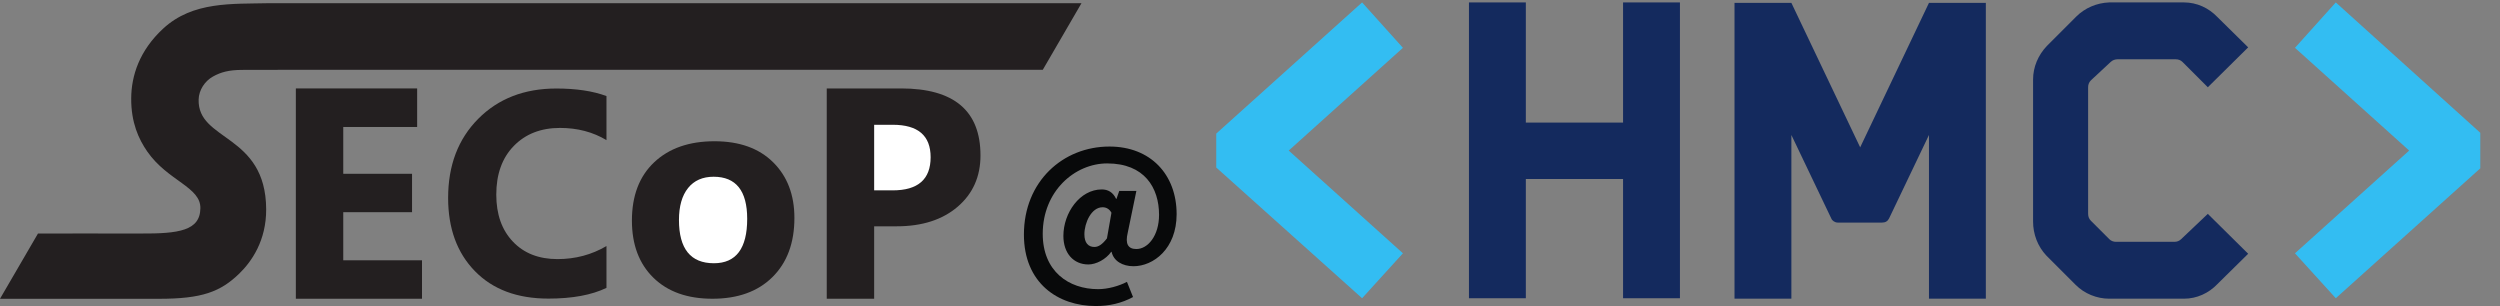 <?xml version="1.0" encoding="UTF-8" standalone="no"?>
<!-- Created with Inkscape (http://www.inkscape.org/) -->

<svg
   width="208.49mm"
   height="25.521mm"
   viewBox="0 0 208.49 25.521"
   version="1.1"
   id="svg5"
   xml:space="preserve"
   xmlns="http://www.w3.org/2000/svg"
   xmlns:svg="http://www.w3.org/2000/svg"><rect x="0" y="0" width="208.49" height="25.521" fill="#808080" stroke="none"/><defs
     id="defs2" /><g
     id="g158"
     transform="matrix(0.035,0,0,-0.035,-0.236,25.671)"><path
       d="M 2089.63,194.234 V 21.633 H 1976.67 V 522.746 h 176.9 c 126.32,0 189.42,-53.203 189.42,-159.723 0,-50.335 -18.13,-91.015 -54.39,-122.148 -36.27,-31.012 -84.58,-46.641 -145.17,-46.641 h -53.8"
       style="fill:#231f20;fill-opacity:1;fill-rule:evenodd;stroke:none"
       id="path160" /><path
       d="m 1704.23,21.641 c -59.64,0 -106.52,16.699 -140.64,50.098 -34.11,33.403 -51.16,78.848 -51.16,136.106 0,59.164 17.65,105.566 53.07,138.965 35.43,33.398 83.38,50.101 143.63,50.101 59.4,0 106.04,-16.703 139.79,-50.101 33.76,-33.399 50.7,-77.653 50.7,-132.645 0,-59.402 -17.42,-106.398 -52.25,-140.871 -34.83,-34.477 -82.54,-51.652 -143.14,-51.652"
       style="fill:#231f20;fill-opacity:1;fill-rule:evenodd;stroke:none"
       id="path162" /><path
       d="M 2089.63,436.145 V 279.879 H 2134 c 60.12,0 90.18,26.363 90.18,78.969 0,51.531 -30.06,77.297 -90.18,77.297 h -44.37"
       style="fill:#ffffff;fill-opacity:1;fill-rule:evenodd;stroke:none"
       id="path164" /><path
       d="m 1707.09,312.336 c -26.12,0 -46.4,-8.949 -60.83,-26.84 -14.43,-18.012 -21.71,-43.418 -21.71,-76.223 0,-68.707 27.79,-103.058 83.26,-103.058 52.84,0 79.32,35.308 79.32,105.801 0,66.922 -26.71,100.32 -80.04,100.32"
       style="fill:#ffffff;fill-opacity:1;fill-rule:evenodd;stroke:none"
       id="path166" /><path
       d="m 1451.82,47.539 c -35.25,-17.051 -81.45,-25.578 -138.37,-25.578 -74.19,0 -132.6,21.777 -175.11,65.441 -42.63,43.664 -63.83,101.844 -63.83,174.539 0,77.422 23.85,140.211 71.66,188.368 47.81,48.16 109.91,72.238 186.18,72.238 47.24,0 87.1,-5.992 119.47,-17.973 V 399.617 c -32.37,19.356 -69.24,29.031 -110.71,29.031 -45.4,0 -82.15,-14.285 -110.03,-42.855 -27.88,-28.57 -41.82,-67.281 -41.82,-116.133 0,-46.773 13.13,-84.097 39.52,-111.863 26.26,-27.77 61.75,-41.711 106.33,-41.711 42.52,0 81.46,10.371 116.71,31.109 V 47.539"
       style="fill:#231f20;fill-opacity:1;fill-rule:evenodd;stroke:none"
       id="path168" /><path
       d="M 1012.26,21.633 H 711.664 V 522.746 H 1000.69 V 430.895 H 824.625 V 319.363 H 988.52 V 227.875 H 824.625 V 113.242 H 1012.26 V 21.633"
       style="fill:#231f20;fill-opacity:1;fill-rule:evenodd;stroke:none"
       id="path170" /><path
       d="m 11.039,23.973 c 125.016,0 249.574,0.023 374.59,0.023 101.934,0 145.226,16.457 189.469,59.359 29.55,28.657 63.699,78.04 63.367,151.547 -0.817,179.313 -163.781,159.141 -160.926,261.672 0.645,23.196 15.055,45.395 35.422,56.707 19.34,10.746 38.801,16.028 70.637,16.11 130.187,0.32 -0.43,0 135.035,0.207 L 2489.96,569.594 2579.3,723.336 646.41,723.34 C 559.664,721.238 467.227,728.07 397.316,663.559 341.348,611.91 322.09,552.535 321.867,498.844 c -0.238,-56.942 17.406,-95.567 37.848,-125.016 48.543,-69.945 127.66,-83.73 126.996,-136.433 -0.719,-56.586 -55.023,-63.293 -144.563,-62.848 -81.058,0.398 -162.363,-0.27 -243.437,0.019 L 11.039,23.973"
       style="fill:#231f20;fill-opacity:1;fill-rule:evenodd;stroke:none"
       id="path172" /><path
       d="m 11.039,23.973 c 125.016,0 249.574,0.023 374.59,0.023 101.934,0 145.226,16.457 189.469,59.359 29.55,28.657 63.699,78.04 63.367,151.547 -0.817,179.313 -163.781,159.141 -160.926,261.672 0.645,23.196 15.055,45.395 35.422,56.707 19.34,10.746 38.801,16.028 70.637,16.11 130.187,0.32 -0.43,0 135.035,0.207 L 2489.96,569.594 2579.3,723.336 646.41,723.34 C 559.664,721.238 467.227,728.07 397.316,663.559 341.348,611.91 322.09,552.535 321.867,498.844 c -0.238,-56.942 17.406,-95.567 37.848,-125.016 48.543,-69.945 127.66,-83.73 126.996,-136.433 -0.719,-56.586 -55.023,-63.293 -144.563,-62.848 -81.058,0.398 -162.363,-0.27 -243.437,0.019 z"
       style="fill:none;stroke:#231f20;stroke-width:4.997;stroke-linecap:butt;stroke-linejoin:miter;stroke-miterlimit:22.926;stroke-dasharray:none;stroke-opacity:1"
       id="path174" /><path
       d="m 5475.06,129.918 272.08,244.793 -272.08,244.785 97.26,108.188 344.32,-310.661 V 332.398 L 5572.32,22.828 5475.06,129.918"
       style="fill:#33bdf2;fill-opacity:1;fill-rule:evenodd;stroke:none"
       id="path176" /><path
       d="m 3349.54,129.918 -272.11,244.793 272.11,244.785 -97.27,108.188 -347.51,-312.543 v -80.868 l 347.51,-311.445 97.27,107.09"
       style="fill:#33bdf2;fill-opacity:1;fill-rule:evenodd;stroke:none"
       id="path178" /><path
       d="m 3874.09,441.371 v 286.313 h 135.5 V 22.828 h -135.5 V 306.953 H 3642.41 V 22.828 H 3506.89 V 727.684 h 135.52 V 441.371 h 231.68"
       style="fill:#142a5e;fill-opacity:1;fill-rule:evenodd;stroke:none"
       id="path180" /><path
       d="M 4738.49,726.594 V 21.73 H 4602.98 V 411.863 l -95.07,-198.89 c -3.28,-6.559 -8.75,-9.836 -16.4,-9.836 h -106 c -6.55,0 -13.11,4.371 -15.3,9.836 l -95.07,198.89 V 21.73 H 4139.63 V 726.594 h 135.51 l 163.92,-344.235 163.92,344.235 h 135.51"
       style="fill:#142a5e;fill-opacity:1;fill-rule:evenodd;stroke:none"
       id="path182" /><path
       d="m 5267.41,223.902 96.15,-95.074 -73.2,-72.129 c -20.77,-21.852 -49.19,-34.969 -79.79,-34.969 h -178.11 c -29.53,0 -59.01,12.023 -79.78,32.789 l -69.96,69.933 c -20.72,21.863 -31.67,51.363 -31.67,80.871 v 338.77 c 0,29.504 12.01,57.918 32.78,79.773 l 69.96,69.942 c 20.77,20.761 49.14,32.781 78.67,33.875 h 178.12 c 30.59,0 59.01,-13.114 79.78,-34.969 l 73.2,-72.125 -96.15,-95.074 -60.13,60.105 c -4.35,4.371 -9.82,6.555 -16.36,6.555 l -138.8,0.004 c -5.48,0 -12.01,-2.188 -16.37,-6.559 l -47.01,-43.715 c -4.35,-4.367 -6.53,-9.836 -6.53,-16.39 V 223.902 c 0,-6.558 2.18,-12.023 6.53,-16.394 l 43.72,-43.711 c 4.36,-4.371 9.83,-6.559 16.37,-6.559 h 138.8 c 6.58,0 12,2.188 16.41,6.559 l 63.37,60.105"
       style="fill:#142a5e;fill-opacity:1;fill-rule:evenodd;stroke:none"
       id="path184" /><path
       d="m 2644.32,165.492 10.73,61.078 c -4.67,8.399 -11.85,13.071 -21.1,13.071 -26.84,0 -43.38,-37.309 -43.38,-64.426 0,-20.145 8.99,-30.192 23.81,-30.192 9.42,0 18.4,5.473 29.94,20.469 z m -197.85,9.137 c 0,126.281 92.82,209.656 203.8,209.656 97.79,0 160.06,-66.465 160.06,-161.113 0,-82.621 -55.46,-124.047 -102.79,-124.047 -26.11,0 -47.38,12.332 -52.17,34.348 h -0.9 c -12.54,-17.918 -35.83,-30.149 -54.39,-30.149 -35.31,0 -59.56,26.586 -59.56,68.008 0,55.145 39.52,110.758 91.36,110.758 14.78,0 26.69,-6.488 34.23,-22.442 h 0.91 l 6.59,18.829 h 40.8 l -20.58,-99.547 c -6.38,-26.254 0.58,-38.852 20.56,-38.852 27.44,0 54.07,31.856 54.07,81.445 0,64.649 -34.82,122.555 -123.55,122.555 -77.21,0 -153.62,-66.039 -153.62,-167.797 0.01,-89.172 61.69,-131.804 132.03,-131.804 23.29,0 49.92,7.551 68.64,17.387 l 14.52,-36.172 c -27.55,-14.785 -56.31,-21.426 -88.54,-21.426 -90.49,0 -171.48,54.871 -171.47,170.363"
       style="fill:#08090a;fill-opacity:1;fill-rule:evenodd;stroke:none"
       id="path186" /></g></svg>
